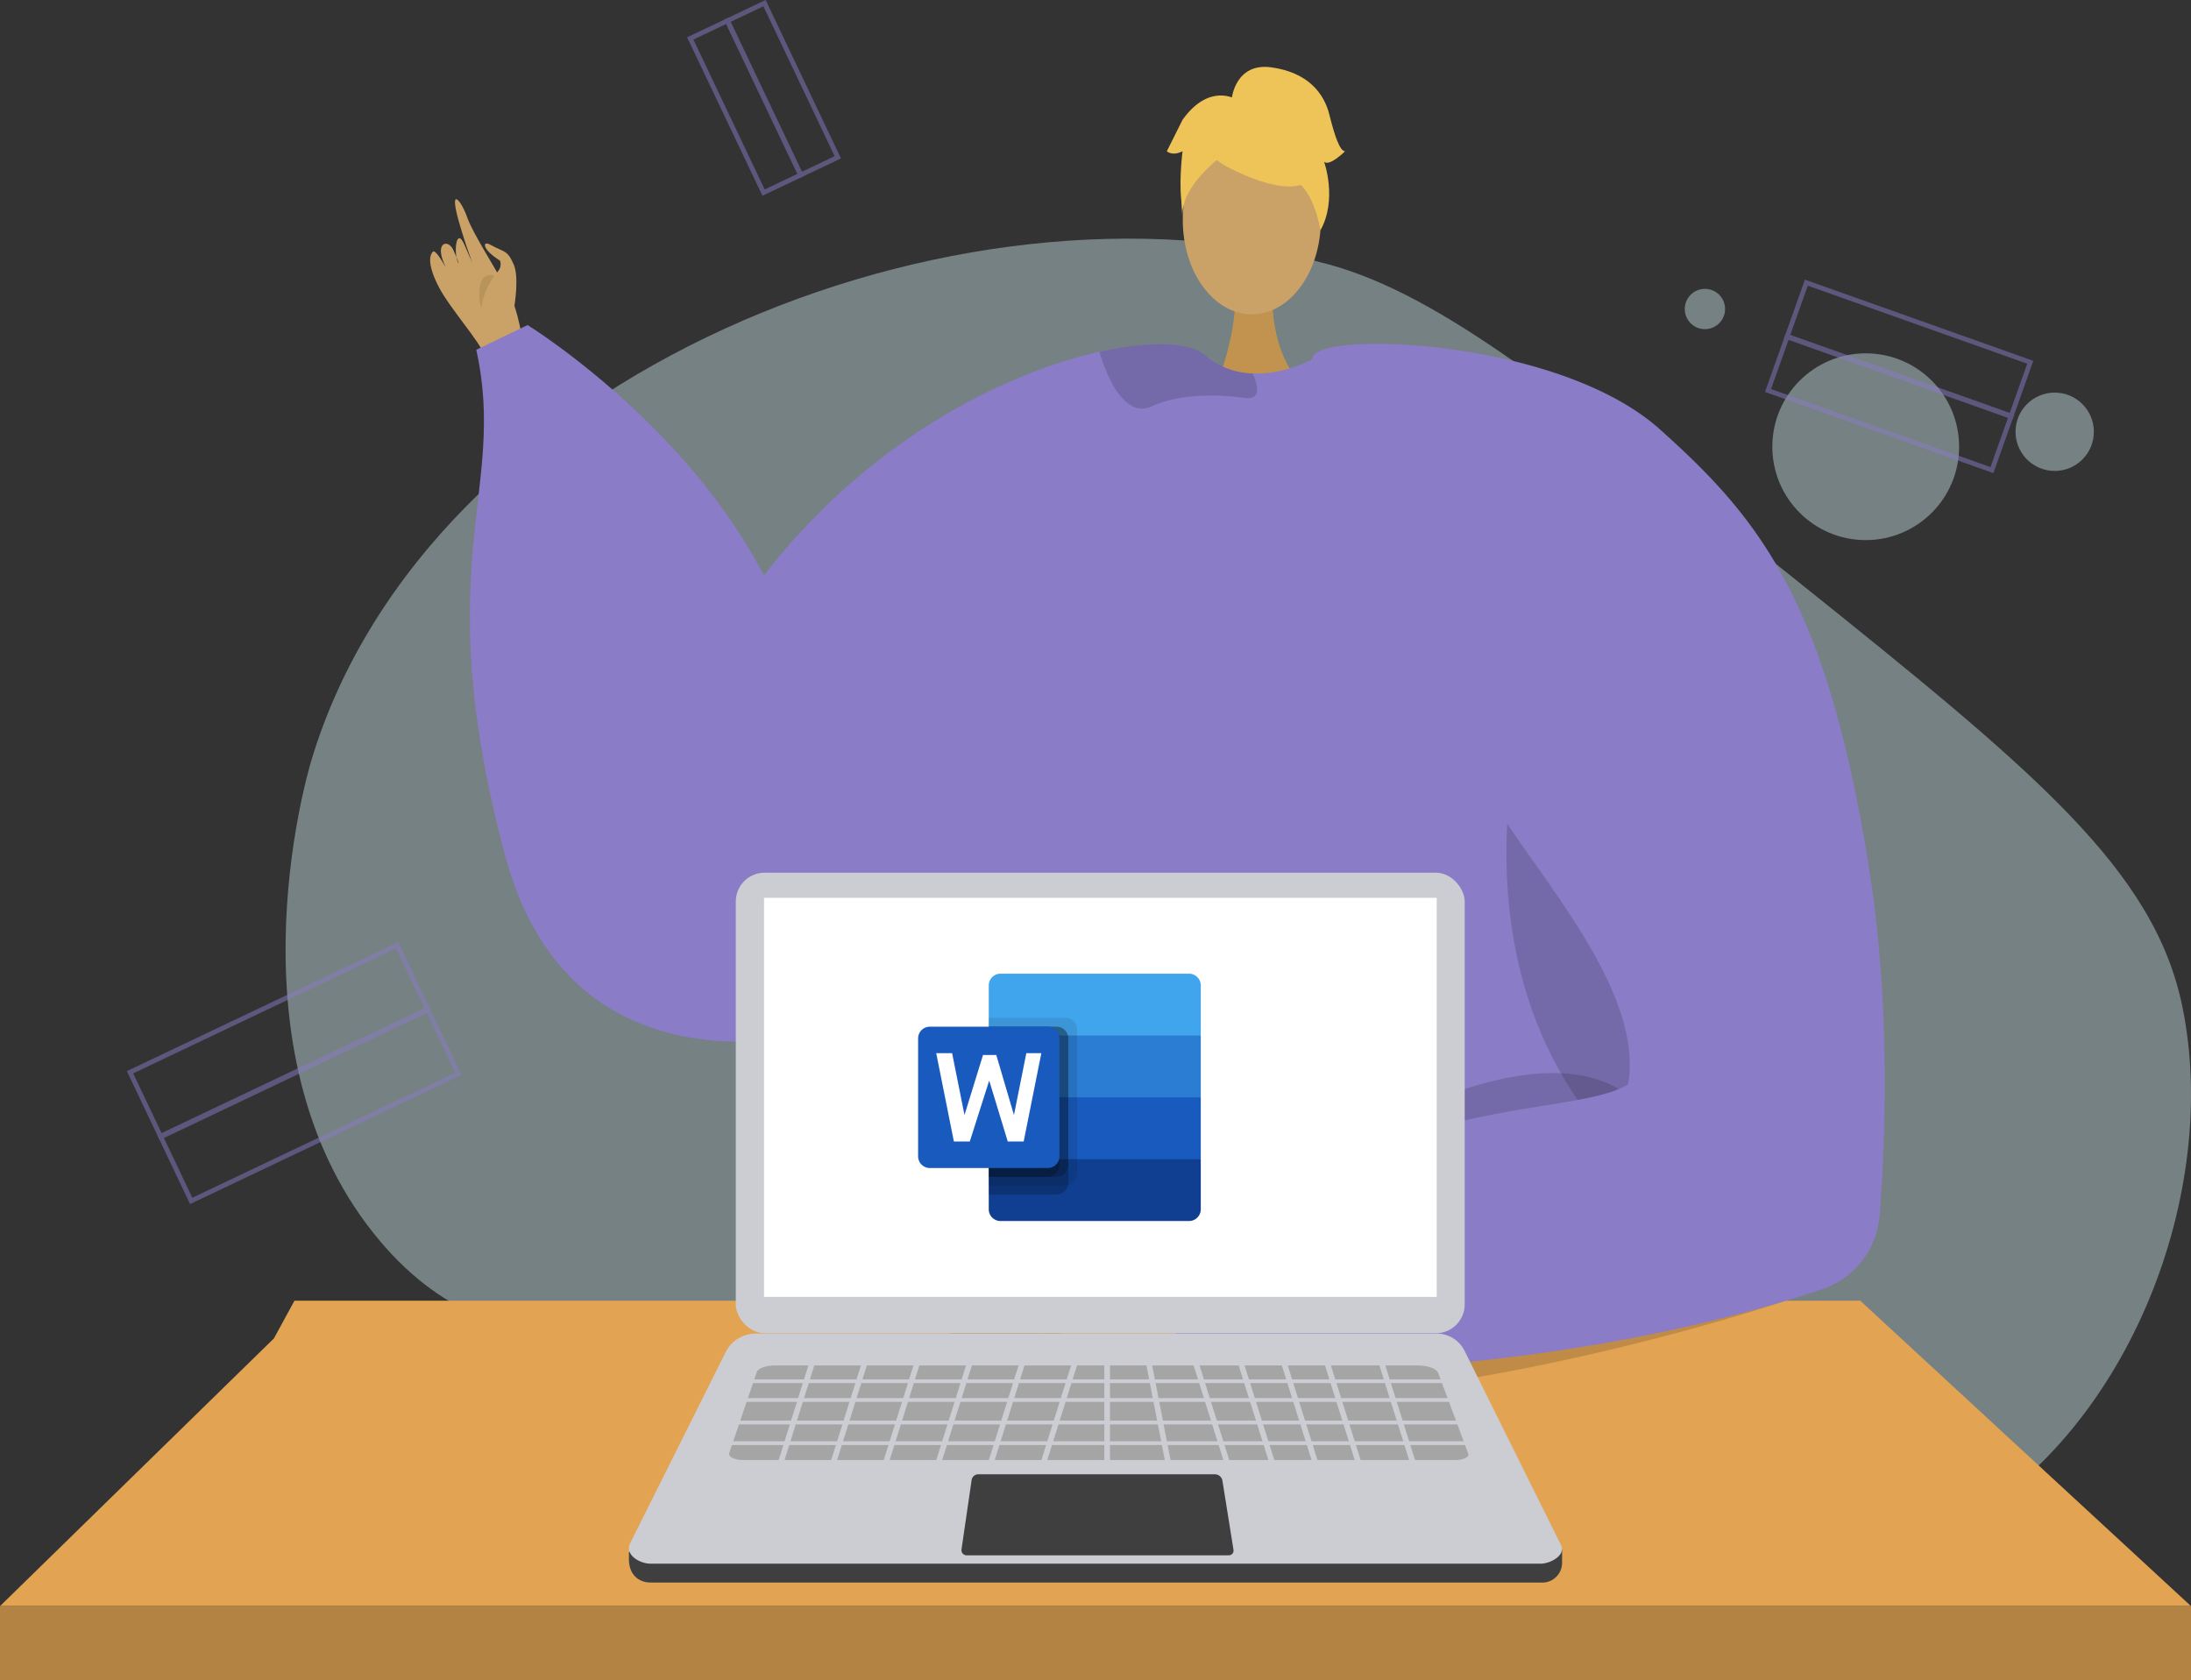 <svg xmlns="http://www.w3.org/2000/svg" width="465" height="356.56" viewBox="0 0 465 356.56"><rect x="0" y="0" width="465" height="356.56" fill="#333333" stroke="none"/><defs><style>.a{fill:#bcd3d7;opacity:0.49;}.b,.e{fill:#caa267;}.b,.c{fill-rule:evenodd;}.c{fill:#b8945b;}.d{fill:#c2934e;}.f{fill:#8a7cc7;}.g{opacity:0.15;}.h{fill:#eec459;}.i{fill:#e2a353;}.j{fill:#b38343;}.k{fill:#b15328;}.l{fill:#e7e7e7;}.m{fill:#8c929e;}.n{fill:#3f3f3f;}.o{fill:#cccdd2;}.p{fill:#fff;}.q{fill:#a5a5a5;}.r{opacity:0.5;}.s,.z{fill:none;}.s{stroke:#8a7cc7;stroke-miterlimit:10;}.t{fill:#41a5ee;}.u{fill:#2b7cd3;}.v{fill:#185abd;}.w{fill:#103f91;}.x{opacity:0.1;}.x,.y{isolation:isolate;}.y{opacity:0.2;}</style></defs><g transform="translate(-470.576 -344.625)"><g transform="translate(531.183 395.271)"><path class="a" d="M857.032,472.078c-50.408-40.39-75.611-60.585-99.274-67.155C678.7,382.97,566.389,428.151,541.691,510.036c-1.285,4.26-18.223,63.428,14.6,102.193,27.48,32.456,62.052,17.786,163.509,35.038,108.622,18.469,134.805,46.473,172.269,24.864,35.47-20.458,54.7-70.189,46.718-109.539C932.848,533.328,907.5,512.513,857.032,472.078Z" transform="translate(-536.186 -399.398)"/><circle class="a" cx="19.821" cy="19.821" r="19.821" transform="translate(315.537 24.345)"/><circle class="a" cx="8.313" cy="8.313" r="8.313" transform="translate(367.152 32.679)"/><circle class="a" cx="14.32" cy="14.32" r="14.32" transform="translate(68.5 243.345)"/><circle class="a" cx="5.83" cy="5.83" r="5.83" transform="translate(45.744 264.524)"/><circle class="a" cx="4.278" cy="4.278" r="4.278" transform="translate(296.954 10.66)"/><circle class="a" cx="4.278" cy="4.278" r="4.278" transform="translate(125.064 264.524)"/></g><g transform="translate(470.576 358.817)"><g transform="translate(91.285 28.089)"><path class="b" d="M590.334,429.427c-.31-1.064-1.266-13.878-4.2-19.179s-7.791-12.913-8.835-15.971c-1.228-3.6-4-7.012-1.809.787.792,2.816,2.57,8.371,3.227,9.429.319.514-.3-.36-1.993-4.378-1.8-4.272-2.426,1.762-1.332,3.808,0,0,.307.22-1.049-2.767-1.15-2.535-4.235-1.65-1.657,3.524-.045.091-2.1-3.868-2.73-3.177-1.532,1.68.414,6.236,2.224,9.1,3.531,5.578,8.683,10.88,10.081,15.669Z" transform="translate(-569.398 -390.342)"/><path class="b" d="M588.247,413.754s1.027-6.053-.13-8.736c-1.365-3.167-1.947-2.573-4.924-4.2-1.694-1.047-2.075.792,2.008,3.349.727,2.353-1.992,3.033-1.876,4.665s1.249,5.984,2.279,6.56S588.247,413.754,588.247,413.754Z" transform="translate(-570.358 -391.118)"/><path class="c" d="M583.879,407.907s-2.542,3.7-2.6,6.369S578.927,406.39,583.879,407.907Z" transform="translate(-570.26 -391.67)"/></g><g transform="translate(99.71)"><path class="d" d="M761.964,410.791s-1.217,13.583,7.161,21.093-19.308,0-19.308,0,5.153-13.009,4-21.093S761.964,410.791,761.964,410.791Z" transform="translate(-591.582 -363.539)"/><ellipse class="e" cx="14.647" cy="19.984" rx="14.647" ry="19.984" transform="translate(151.316 12.55)"/><path class="f" d="M629.055,498.409c22.173-46.383,61.747-67.543,87.013-73.162,10.937-2.437,19.191-1.958,22.207.645a16.373,16.373,0,0,0,10.225,3.972,22.145,22.145,0,0,0,5.741-.523,28.584,28.584,0,0,0,6.086-2.069c.935-.434,1.48-.745,1.48-.745a59.366,59.366,0,0,1,15.464.923c57.163,11.193,67.11,107.039,66.6,115.284-.312,4.907-5.385,27.136-11.727,46.894-5.2,16.222-11.259,30.785-16.243,32.8-11.059,4.45-94.557,10.557-111.724,2.369-.4-.3-.834-.624-1.246-.979-6.442-5.24-13.428-15.587-17.133-25.277,0-.011-9.868-27.826-11.882-33.488-.022-.055-.033-.1-.055-.145-.067-.223-.145-.434-.223-.634-.022-.079-.055-.145-.079-.223" transform="translate(-582.372 -364.794)"/><path class="g" d="M677.235,573.954c.022.078.055.144.078.223.078.2.156.411.223.634.022.044.033.09.055.145,2.014,5.663,11.882,33.477,11.882,33.488,3.705,9.69,10.692,20.037,17.134,25.277-4.372-15.832-18-61.725-17.478-80.215C686.525,571.327,677.235,573.943,677.235,573.954Z" transform="translate(-586.047 -374.697)"/><path class="g" d="M821.543,503.864s-27.671,82.6,49.1,117.682l1.561,1.037-.4-19.428s-36.175-50.479-36.312-51.779S821.543,503.864,821.543,503.864Z" transform="translate(-596.682 -370.911)"/><path class="g" d="M756.651,433.146c.044,1.324-.657,2.192-2.781,1.9-6.632-.9-14.118-.712-19.559,1.78a4.621,4.621,0,0,1-4.473-.189c-3.482-2.036-5.64-8.11-6.5-10.8a1.838,1.838,0,0,1-.09-.589c10.937-2.437,19.192-1.958,22.207.645a16.374,16.374,0,0,0,10.225,3.972A9.022,9.022,0,0,1,756.651,433.146Z" transform="translate(-589.556 -364.794)"/><g transform="translate(147.928)"><g transform="translate(3.092 5.572)"><path class="h" d="M751.785,381.458s25.357,14.059,17.832-8.514C764.409,357.326,734.49,371.395,751.785,381.458Z" transform="translate(-742.347 -365.966)"/><path class="h" d="M755.121,376.148s-14.188,8.418-12.819,16.864c0,0-3.128-25.214,10.979-25.848s19.568.728,18.316,27.39C771.6,394.554,767.5,373.346,755.121,376.148Z" transform="translate(-742.007 -366.05)"/></g><path class="h" d="M753.546,366.785s.712-7.855,8.5-6.743,11.125,5.563,12.239,10.013,2.225,7.788,3.337,7.788c0,0-3.337,3.337-4.451,2.225,0,0,2.888,8-.781,14.57,0,0-1.444-10.12-7.007-11.233S753.546,366.785,753.546,366.785Z" transform="translate(-739.795 -359.934)"/><path class="h" d="M753.123,367.219s-5.563-3.338-11.125,4.45l-3.338,6.676s1.112,1.112,3.338,0c0,0-1.013,7.839.05,12.264l3.288-13.377Z" transform="translate(-738.66 -360.436)"/></g><path class="g" d="M839.385,599.8s-14.311-30.014-87.688,21.576,68.867-12.657,68.867-12.657Z" transform="translate(-590.122 -377.566)"/><path class="f" d="M670.062,564.716s-67.723,28.73-84.154-33.231.661-76.822-6.021-106.984l10.893-5.245s41,25.278,55.035,64.3S670.062,564.716,670.062,564.716Z" transform="translate(-578.518 -364.458)"/></g><path class="i" d="M470.576,708.245h465l-70.2-64.822H533.071l-4.36,8Z" transform="translate(-470.576 -381.555)"/><path class="g" d="M679.2,643.423c5.88,6.139,21.184,16.76,58.309,20.2,53.317,4.935,128.048-20.2,128.048-20.2Z" transform="translate(-486.487 -381.555)"/><g transform="translate(215.667 58.79)"><g transform="translate(0 195.169)"><path class="b" d="M748.511,650.307c-1.054-.354-12.185-7.02-18.221-7.576s-15.06-.809-18.174-1.7c-3.665-1.042-4.591.414-.369,2.026a59.518,59.518,0,0,0,9.612,2.721c.6.025-3.329-.5-7.6-1.389-4.543-.942-9.471-2.223-9.7-1.413-.437,1.569,12.65,5.1,14.956,5.347a58.189,58.189,0,0,1-6.079-.737c-2.744-.487-5.887-1.458-6.5-.889-.974.9,5.958,3.617,11.686,4.411.1.185-1.75.475-8.491-.925-.677-.141-2.4.155-.184,1.18,4.669,2.159,6.517,3.432,13.283,3.643,6.6.205,13.88-1.153,18.626.439Z" transform="translate(-704.049 -635.304)"/><path class="b" d="M734.323,642.881s-5.109-5.366-10.846-6.251c-3.409-.526-3.33-1.385-3.911-1.641-1.93-.849-.062,2.732,2.835,3.652,2.354.747,3.668,4.769,5.083,5.623s5.649,2.418,6.705,1.865S734.323,642.881,734.323,642.881Z" transform="translate(-705.173 -634.86)"/></g><path class="f" d="M843.364,441.663c20.957,18.751,35.457,36.166,44.5,93.455,4.589,29.065,3.394,58.131,2.2,73.459a18.107,18.107,0,0,1-12.445,15.747c-65.659,21.658-135.745,17.333-135.745,17.333-3.761-1.4.3-15,.3-15,33.592-45.589,81.6-37.924,94.518-45.921,4.028-23.632-28.436-53.206-32.264-67.866-10.027-38.444-43.028-71.712-34.489-86.78C772.886,420.875,822.225,422.749,843.364,441.663Z" transform="translate(-706.812 -423.578)"/></g><rect class="j" width="465" height="15.677" transform="translate(0 326.69)"/><g transform="translate(133.478 171.025)"><g transform="translate(173.016 60.58)"><path class="k" d="M803.565,612.643h0a.569.569,0,0,0,.336-.729l-.462-1.254-1.064.393.462,1.253A.57.57,0,0,0,803.565,612.643Z" transform="translate(-802.375 -610.661)"/></g><g transform="translate(167.088 62.755)"><path class="k" d="M797.143,615.006h0a.568.568,0,0,0,.336-.728l-.462-1.253c-.03-.084-1.06.4-1.06.4l.457,1.242A.568.568,0,0,0,797.143,615.006Z" transform="translate(-795.958 -613.015)"/></g><g transform="translate(173.052 59.846)"><path class="l" d="M803.682,612.337h0a.569.569,0,0,0,.336-.729l-.505-1.372a.569.569,0,0,0-.728-.336h0a.569.569,0,0,0-.336.729l.505,1.372A.569.569,0,0,0,803.682,612.337Z" transform="translate(-802.414 -609.866)"/></g><g transform="translate(167.132 62.026)"><path class="l" d="M797.273,614.7h0a.569.569,0,0,0,.336-.729L797.1,612.6a.569.569,0,0,0-.728-.336h0a.569.569,0,0,0-.336.729l.505,1.372A.568.568,0,0,0,797.273,614.7Z" transform="translate(-796.005 -612.226)"/></g><g transform="translate(172.258 75.409)"><rect class="m" width="3.719" height="2.411" transform="translate(0 1.285) rotate(-20.217)"/></g><g transform="translate(170.668 71.421)"><rect class="m" width="3.719" height="2.411" transform="translate(0 1.285) rotate(-20.217)"/></g><g transform="translate(0 101.825)"><path class="n" d="M619.675,704.144H808.581A4.2,4.2,0,0,0,813.119,700v-2.83l-20.678-38.208a6.581,6.581,0,0,0-5.9-3.655H641.985c-2.7,0-8.646,5.313-9.852,7.726l-17.059,34.776v1.249C615.033,702.684,617.374,704.144,619.675,704.144Z" transform="translate(-615.074 -655.311)"/></g><g transform="translate(0 97.825)"><path class="o" d="M619.659,699.813H808.564c2.1,0,5.551-1.839,4.254-4.1l-20.393-41.078a6.583,6.583,0,0,0-5.9-3.654H641.969a7.119,7.119,0,0,0-6.369,3.938l-20.188,40.4C614,697.89,617.357,699.813,619.659,699.813Z" transform="translate(-615.075 -650.981)"/></g><g transform="translate(22.68)"><rect class="o" width="154.7" height="97.754" rx="6.123"/></g><g transform="translate(28.675 5.332)"><rect class="p" width="142.765" height="84.705"/></g><g transform="translate(70.568 127.684)"><path class="n" d="M692.556,700.5h55.662a1,1,0,0,0,.991-1.162l-2.347-14.661a1.631,1.631,0,0,0-1.61-1.373h-50.2a1.433,1.433,0,0,0-1.418,1.226l-2.151,14.745A1.086,1.086,0,0,0,692.556,700.5Z" transform="translate(-691.469 -683.305)"/></g><g transform="translate(21.248 104.584)"><path class="q" d="M641.03,678.373H792.268c1.677,0,2.958-.645,2.693-1.357L788.584,659.9c-.345-.924-2.2-1.6-4.375-1.6H647.8c-1.933,0-3.573.61-3.852,1.431L638.1,676.942C637.873,677.7,639.248,678.373,641.03,678.373Z" transform="translate(-638.076 -658.298)"/></g><g transform="translate(20.849 100.763)"><g transform="translate(0 6.771)"><rect class="o" width="157.716" height="0.797" transform="translate(157.716 0.797) rotate(-180)"/></g><g transform="translate(0 10.753)"><rect class="o" width="157.716" height="0.797" transform="translate(157.716 0.797) rotate(-180)"/></g><g transform="translate(0 15.533)"><rect class="o" width="157.716" height="0.797" transform="translate(157.716 0.797) rotate(-180)"/></g><g transform="translate(0 19.914)"><rect class="o" width="157.716" height="0.797" transform="translate(157.716 0.797) rotate(-180)"/></g><g transform="translate(137.476 0.425)"><rect class="o" width="1.195" height="26.286" transform="translate(9.018 25.078) rotate(162.561)"/></g><g transform="translate(125.926 0.425)"><rect class="o" width="1.195" height="26.286" transform="translate(9.018 25.078) rotate(162.561)"/></g><g transform="translate(116.765 0.425)"><rect class="o" width="1.195" height="26.286" transform="translate(9.018 25.078) rotate(162.561)"/></g><g transform="translate(107.605 0.425)"><rect class="o" width="1.195" height="26.286" transform="translate(9.018 25.078) rotate(162.561)"/></g><g transform="translate(98.046 0.425)"><rect class="o" width="1.195" height="26.286" transform="translate(9.018 25.078) rotate(162.561)"/></g><g transform="translate(88.314 0.127)"><rect class="o" width="1.195" height="26.286" transform="translate(6.179 25.805) rotate(169.022)"/></g><g transform="translate(80.053 0)"><rect class="o" width="1.195" height="26.286" transform="translate(1.195 26.286) rotate(-180)"/></g><g transform="translate(10.426 0.425)"><rect class="o" width="1.195" height="26.286" transform="translate(1.14 25.436) rotate(-162.561)"/></g><g transform="translate(21.578 0.425)"><rect class="o" width="1.195" height="26.286" transform="translate(1.14 25.436) rotate(-162.561)"/></g><g transform="translate(32.73 0.425)"><rect class="o" width="1.195" height="26.286" transform="translate(1.14 25.436) rotate(-162.561)"/></g><g transform="translate(43.881 0.425)"><rect class="o" width="1.195" height="26.286" transform="translate(1.14 25.436) rotate(-162.561)"/></g><g transform="translate(55.033 0.425)"><rect class="o" width="1.195" height="26.286" transform="translate(1.14 25.436) rotate(-162.561)"/></g><g transform="translate(66.185 0.425)"><rect class="o" width="1.195" height="26.286" transform="translate(1.14 25.436) rotate(-162.561)"/></g></g></g></g><g class="r" transform="translate(498.172 545.243)"><rect class="s" width="62.777" height="15.19" transform="translate(0 26.955) rotate(-25.428)"/><rect class="s" width="62.777" height="15.19" transform="translate(6.46 40.542) rotate(-25.428)"/></g><g class="r" transform="translate(845.807 404.618)"><rect class="s" width="50.435" height="12.203" transform="translate(47.521 39.782) rotate(-160.428)"/><rect class="s" width="50.435" height="12.203" transform="translate(51.569 28.393) rotate(-160.428)"/></g><g class="r" transform="translate(617.072 345.291)"><rect class="s" width="36.23" height="8.766" transform="translate(15.759 0) rotate(64.572)"/><rect class="s" width="36.23" height="8.766" transform="translate(7.917 3.728) rotate(64.572)"/></g><g transform="translate(665.426 547.53)"><path class="t" d="M740.246,568.286h-40a2.5,2.5,0,0,0-2.5,2.5h0v10.625l22.5,6.562,22.5-6.562V570.785a2.5,2.5,0,0,0-2.5-2.5Z" transform="translate(-682.751 -564.536)"/><path class="u" d="M742.745,582.493h-45v13.124l22.5,6.562,22.5-6.562Z" transform="translate(-682.751 -565.62)"/><path class="v" d="M742.745,596.7h-45v13.123l22.5,6.562,22.5-6.562Z" transform="translate(-682.751 -566.704)"/><path class="w" d="M742.745,610.907h-45v10.625a2.5,2.5,0,0,0,2.5,2.5h40a2.5,2.5,0,0,0,2.5-2.5h0Z" transform="translate(-682.751 -567.787)"/><path class="x" d="M714,578.434H697.75v35.621H714a2.507,2.507,0,0,0,2.5-2.5V580.933A2.506,2.506,0,0,0,714,578.434Z" transform="translate(-682.751 -565.31)"/><path class="y" d="M712.124,580.463H697.75v35.622h14.374a2.507,2.507,0,0,0,2.5-2.5V582.963A2.506,2.506,0,0,0,712.124,580.463Z" transform="translate(-682.751 -565.465)"/><path class="y" d="M712.124,580.463H697.75v31.872h14.374a2.506,2.506,0,0,0,2.5-2.5V582.963A2.506,2.506,0,0,0,712.124,580.463Z" transform="translate(-682.751 -565.465)"/><path class="y" d="M710.249,580.463h-12.5v31.872h12.5a2.507,2.507,0,0,0,2.5-2.5V582.963A2.507,2.507,0,0,0,710.249,580.463Z" transform="translate(-682.751 -565.465)"/><path class="v" d="M684.013,580.463h25a2.5,2.5,0,0,1,2.5,2.5h0v25a2.5,2.5,0,0,1-2.5,2.5h-25a2.5,2.5,0,0,1-2.5-2.5h0v-25a2.5,2.5,0,0,1,2.5-2.5Z" transform="translate(-681.513 -565.465)"/><path class="p" d="M704.235,605.3H700.86l-3.938-12.936L692.8,605.3h-3.375l-3.749-18.748h3.374l2.625,13.124,3.937-12.748h2.812l3.75,12.748,2.625-13.124h3.187Z" transform="translate(-681.83 -565.93)"/><path class="z" d="M681.513,564.227h59.994v59.994H681.513Z" transform="translate(-681.513 -564.227)"/></g></g></svg>